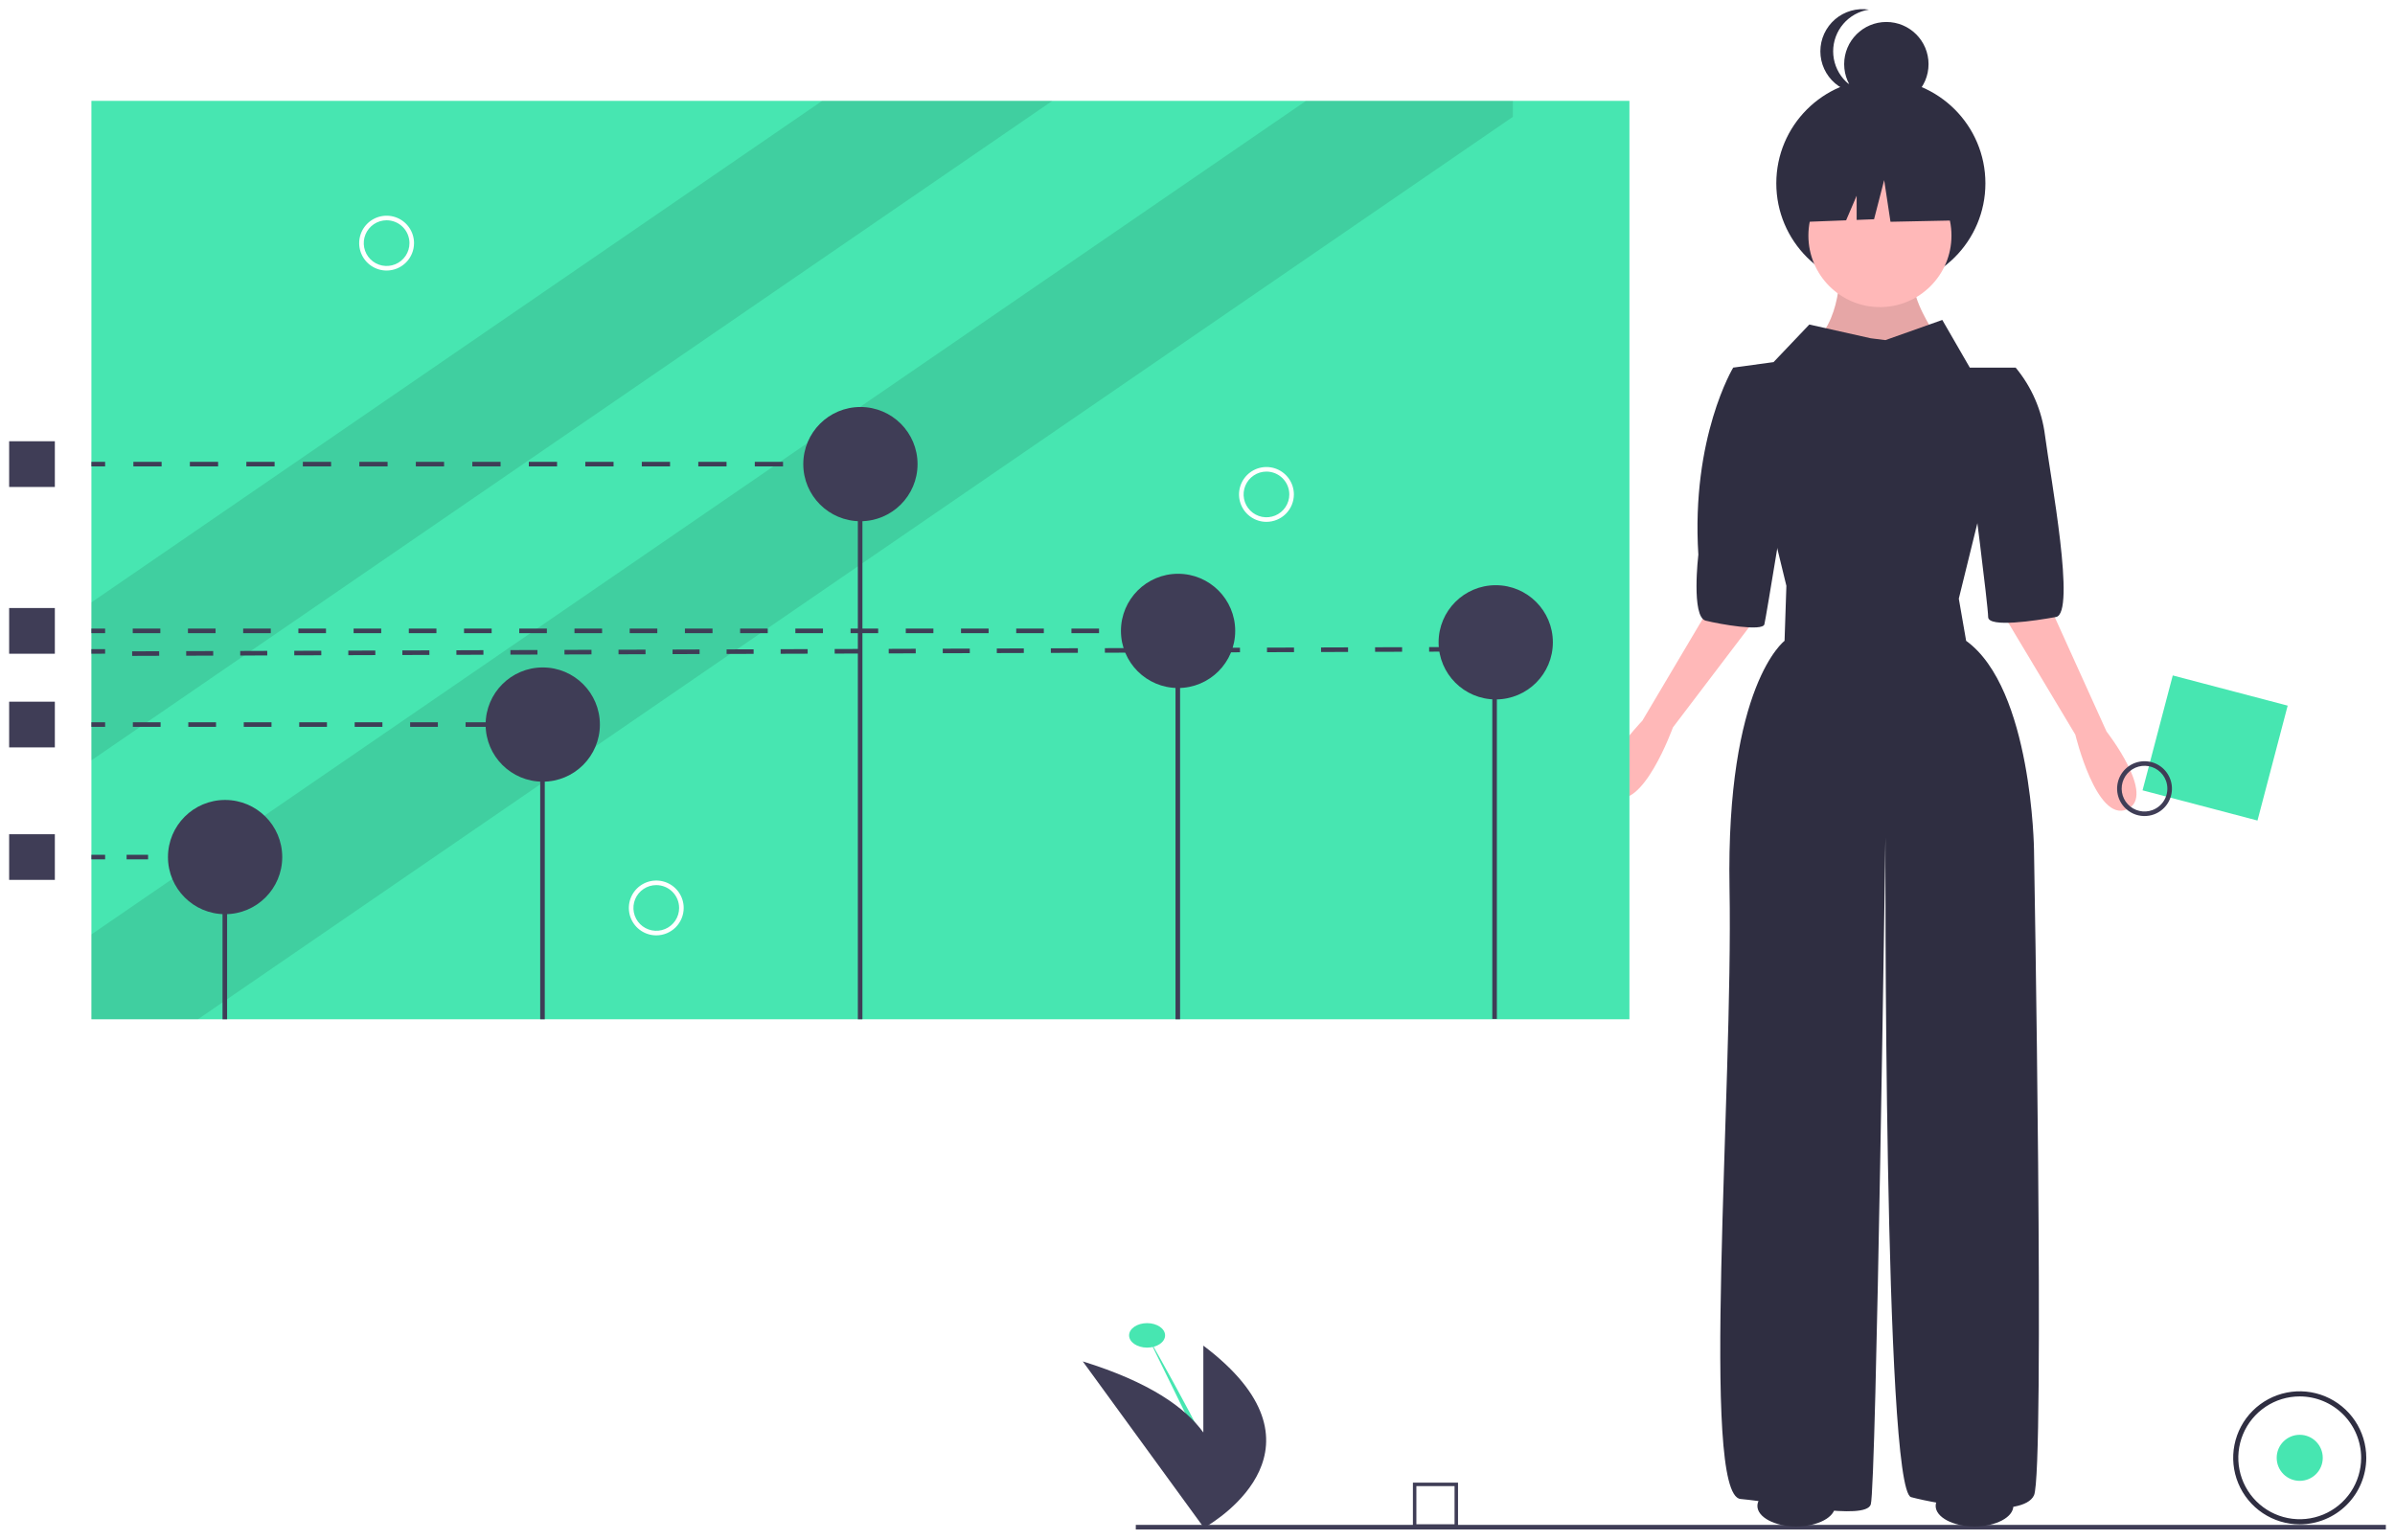 <svg width="1048" height="674" viewBox="0 0 1048 674" fill="none" xmlns="http://www.w3.org/2000/svg">
<g clip-path="url(#clip0)" filter="url(#filter0_d)">
<path d="M823.019 121.996C848.285 121.996 868.767 101.514 868.767 76.248C868.767 50.981 848.285 30.499 823.019 30.499C797.753 30.499 777.271 50.981 777.271 76.248C777.271 101.514 797.753 121.996 823.019 121.996Z" fill="#2F2E41"/>
<path d="M804.96 115.174C804.96 115.174 805.763 141.66 788.105 149.686C770.448 157.712 857.129 156.909 857.129 156.909C857.129 156.909 831.446 125.608 838.669 115.174L804.96 115.174Z" fill="#FFB8B8"/>
<path opacity="0.1" d="M804.96 115.174C804.96 115.174 805.763 141.66 788.105 149.686C770.448 157.712 857.129 156.909 857.129 156.909C857.129 156.909 831.446 125.608 838.669 115.174L804.96 115.174Z" fill="black"/>
<path d="M822.618 130.423C839.905 130.423 853.92 116.409 853.92 99.122C853.92 81.834 839.905 67.82 822.618 67.82C805.331 67.82 791.316 81.834 791.316 99.122C791.316 116.409 805.331 130.423 822.618 130.423Z" fill="#FFB8B8"/>
<path d="M818.605 144.068L791.717 138.048L776.067 154.501L758.409 156.909L781.685 252.419L780.882 276.497C780.882 276.497 755.199 295.76 756.804 384.849C758.409 473.938 743.962 650.511 761.62 652.117C779.277 653.722 816.197 661.748 818.605 654.524C821.012 647.301 825.025 362.376 825.025 362.376C825.025 362.376 824.223 648.104 836.262 651.314C848.301 654.524 885.221 660.945 890.036 650.511C894.852 640.077 890.036 367.994 890.036 367.994C890.036 367.994 889.234 297.365 860.34 276.497L857.13 258.037L882.01 156.909H861.945L849.906 136.042L825.025 144.87L818.605 144.068Z" fill="#2F2E41"/>
<path d="M753.028 253.474L718.628 311.506C718.628 311.506 693.469 337.32 706.06 344.45C718.65 351.58 732.036 314.392 732.036 314.392L769.045 265.666L753.028 253.474Z" fill="#FFB8B8"/>
<path d="M893.947 254.708L921.764 316.167C921.764 316.167 943.934 344.589 930.637 350.293C917.34 355.997 908.12 317.563 908.12 317.563L876.688 265.066L893.947 254.708Z" fill="#FFB8B8"/>
<path d="M768.843 162.528L758.409 156.909C758.409 156.909 739.95 187.408 743.16 238.775C743.16 238.775 739.95 266.064 746.37 267.669C752.791 269.274 771.251 272.485 772.054 269.274C772.856 266.064 782.488 206.671 782.488 206.671L768.843 162.528Z" fill="#2F2E41"/>
<path d="M872.379 160.922L882.011 156.909C889.031 165.384 893.486 175.686 894.852 186.606C897.26 205.066 908.497 264.459 899.668 266.064C890.839 267.669 869.971 270.879 869.971 266.064C869.971 261.248 862.748 205.066 862.748 205.066L872.379 160.922Z" fill="#2F2E41"/>
<path d="M853.215 70.96L829.999 58.799L797.939 63.774L791.306 93.071L807.818 92.436L812.43 81.672V92.258L820.049 91.965L824.471 74.83L827.235 93.071L854.321 92.518L853.215 70.96Z" fill="#2F2E41"/>
<path d="M825.427 42.538C835.622 42.538 843.887 34.273 843.887 24.078C843.887 13.883 835.622 5.618 825.427 5.618C815.232 5.618 806.967 13.883 806.967 24.078C806.967 34.273 815.232 42.538 825.427 42.538Z" fill="#2F2E41"/>
<path d="M802.151 18.46C802.152 14.051 803.73 9.787 806.6 6.44C809.471 3.093 813.444 0.884 817.802 0.212C815.173 -0.19 812.487 -0.019 809.929 0.713C807.372 1.445 805.003 2.721 802.984 4.454C800.966 6.187 799.346 8.336 798.235 10.753C797.125 13.171 796.55 15.8 796.55 18.46C796.55 21.12 797.125 23.749 798.235 26.166C799.346 28.584 800.966 30.733 802.984 32.466C805.003 34.199 807.372 35.475 809.929 36.207C812.487 36.939 815.173 37.11 817.802 36.707C813.444 36.036 809.471 33.827 806.6 30.48C803.73 27.133 802.152 22.869 802.151 18.46V18.46Z" fill="#2F2E41"/>
<path d="M501.944 585.868C506.293 585.868 509.82 583.468 509.82 580.508C509.82 577.547 506.293 575.147 501.944 575.147C497.594 575.147 494.068 577.547 494.068 580.508C494.068 583.468 497.594 585.868 501.944 585.868Z" fill="#47E6B1"/>
<path d="M501.944 580.508C501.944 580.508 539.353 645.506 538.369 654.887Z" fill="#47E6B1"/>
<path d="M526.555 584.992V623.015C518.719 612.157 503.09 600.977 473.801 591.901L526.555 664.363V664.913C526.555 664.913 526.655 664.86 526.84 664.755L526.93 664.878C526.93 664.878 527.006 664.777 527.14 664.583C533.286 661.023 584.835 628.921 526.555 584.992Z" fill="#3F3D56"/>
<path d="M1044 663.458H497V665.458H1044V663.458Z" fill="#3F3D56"/>
<path d="M638 664.708H618.259V644.967H638V664.708ZM619.777 663.19H636.481V646.486H619.777V663.19Z" fill="#3F3D56"/>
<path d="M1006.31 644.182C1011.88 644.182 1016.39 639.67 1016.39 634.104C1016.39 628.537 1011.88 624.025 1006.31 624.025C1000.74 624.025 996.231 628.537 996.231 634.104C996.231 639.67 1000.74 644.182 1006.31 644.182Z" fill="#47E6B1"/>
<path d="M1006.31 663.219C1000.55 663.219 994.923 661.512 990.134 658.312C985.346 655.113 981.614 650.566 979.411 645.246C977.207 639.925 976.63 634.071 977.754 628.423C978.877 622.775 981.65 617.587 985.722 613.515C989.794 609.443 994.982 606.67 1000.63 605.547C1006.28 604.423 1012.13 605 1017.45 607.204C1022.77 609.407 1027.32 613.139 1030.52 617.927C1033.72 622.715 1035.43 628.345 1035.43 634.103C1035.42 641.823 1032.35 649.223 1026.89 654.682C1021.43 660.14 1014.03 663.211 1006.31 663.219V663.219ZM1006.31 607.227C1000.99 607.227 995.798 608.803 991.379 611.756C986.959 614.71 983.514 618.907 981.48 623.818C979.446 628.729 978.913 634.133 979.95 639.347C980.987 644.56 983.547 649.349 987.306 653.108C991.065 656.866 995.854 659.426 1001.07 660.463C1006.28 661.5 1011.68 660.968 1016.6 658.934C1021.51 656.9 1025.7 653.455 1028.66 649.035C1031.61 644.615 1033.19 639.419 1033.19 634.103C1033.18 626.978 1030.34 620.146 1025.31 615.108C1020.27 610.069 1013.44 607.235 1006.31 607.227V607.227Z" fill="#2F2E41"/>
<path d="M713 40.147H40V442.147H713V40.147Z" fill="#47E6B1"/>
<path opacity="0.1" d="M460.48 40.147L40 328.807V259.667L359.77 40.147H460.48Z" fill="black"/>
<path opacity="0.1" d="M662 40.147V47.137L86.6 442.147H40V405.007L571.48 40.147H662Z" fill="black"/>
<path d="M99.376 371.147H97.376V442.147H99.376V371.147Z" fill="#3F3D56"/>
<path d="M98.5 396.147C112.307 396.147 123.5 384.954 123.5 371.147C123.5 357.34 112.307 346.147 98.5 346.147C84.693 346.147 73.5 357.34 73.5 371.147C73.5 384.954 84.693 396.147 98.5 396.147Z" fill="#3F3D56"/>
<path d="M238.377 310.147H236.377V442.147H238.377V310.147Z" fill="#3F3D56"/>
<path d="M237.5 338.147C251.307 338.147 262.5 326.954 262.5 313.147C262.5 299.34 251.307 288.147 237.5 288.147C223.693 288.147 212.5 299.34 212.5 313.147C212.5 326.954 223.693 338.147 237.5 338.147Z" fill="#3F3D56"/>
<path d="M377.377 199.147H375.377V442.147H377.377V199.147Z" fill="#3F3D56"/>
<path d="M376.5 224.147C390.307 224.147 401.5 212.954 401.5 199.147C401.5 185.34 390.307 174.147 376.5 174.147C362.693 174.147 351.5 185.34 351.5 199.147C351.5 212.954 362.693 224.147 376.5 224.147Z" fill="#3F3D56"/>
<path d="M516.376 272.147H514.376V442.147H516.376V272.147Z" fill="#3F3D56"/>
<path d="M515.5 297.147C529.307 297.147 540.5 285.954 540.5 272.147C540.5 258.34 529.307 247.147 515.5 247.147C501.693 247.147 490.5 258.34 490.5 272.147C490.5 285.954 501.693 297.147 515.5 297.147Z" fill="#3F3D56"/>
<path d="M655 283H653V442H655V283Z" fill="#3F3D56"/>
<path d="M654.5 302.147C668.307 302.147 679.5 290.954 679.5 277.147C679.5 263.34 668.307 252.147 654.5 252.147C640.693 252.147 629.5 263.34 629.5 277.147C629.5 290.954 640.693 302.147 654.5 302.147Z" fill="#3F3D56"/>
<path d="M46 370.147H40V372.147H46V370.147Z" fill="#3F3D56"/>
<path d="M83.601 372.147H74.2V370.147H83.601V372.147ZM64.8 372.147H55.4V370.147H64.8V372.147Z" fill="#3F3D56"/>
<path d="M99 370.147H93V372.147H99V370.147Z" fill="#3F3D56"/>
<path d="M46 312.147H40V314.147H46V312.147Z" fill="#3F3D56"/>
<path d="M215.866 314.147H203.733V312.147H215.866V314.147ZM191.6 314.147H179.466V312.147H191.6V314.147ZM167.333 314.147H155.2V312.147H167.333V314.147ZM143.066 314.147H130.933V312.147H143.066V314.147ZM118.799 314.147H106.666V312.147H118.799V314.147ZM94.533 314.147H82.399V312.147H94.533V314.147ZM70.266 314.147H58.133V312.147H70.266V314.147Z" fill="#3F3D56"/>
<path d="M234 312.147H228V314.147H234V312.147Z" fill="#3F3D56"/>
<path d="M46 271.147H40V273.147H46V271.147Z" fill="#3F3D56"/>
<path d="M480.919 273.147H468.838V271.147H480.919V273.147ZM456.757 273.147H444.676V271.147H456.757L456.757 273.147ZM432.595 273.147H420.514V271.147H432.595L432.595 273.147ZM408.432 273.147H396.351V271.147H408.432L408.432 273.147ZM384.27 273.147H372.189V271.147H384.27L384.27 273.147ZM360.108 273.147H348.027V271.147H360.108L360.108 273.147ZM335.946 273.147H323.865V271.147H335.946L335.946 273.147ZM311.784 273.147H299.703V271.147H311.784L311.784 273.147ZM287.622 273.147H275.541V271.147H287.622L287.622 273.147ZM263.46 273.147H251.378V271.147H263.459L263.46 273.147ZM239.297 273.147H227.216V271.147H239.297L239.297 273.147ZM215.135 273.147H203.054V271.147H215.135L215.135 273.147ZM190.973 273.147H178.892V271.147H190.973L190.973 273.147ZM166.811 273.147H154.729V271.147H166.811L166.811 273.147ZM142.648 273.147H130.567V271.147H142.648L142.648 273.147ZM118.486 273.147H106.405V271.147H118.486L118.486 273.147ZM94.324 273.147H82.243V271.147H94.324L94.324 273.147ZM70.162 273.147H58.081V271.147H70.162L70.162 273.147Z" fill="#3F3D56"/>
<path d="M499 271.147H493V273.147H499V271.147Z" fill="#3F3D56"/>
<path d="M46 198.147H40V200.147H46V198.147Z" fill="#3F3D56"/>
<path d="M342.639 200.147H330.279V198.147H342.639V200.147ZM317.919 200.147H305.559V198.147H317.919V200.147ZM293.199 200.147H280.839V198.147H293.199V200.147ZM268.479 200.147H256.119V198.147H268.48L268.479 200.147ZM243.759 200.147H231.399V198.147H243.759V200.147ZM219.04 200.147H206.679V198.147H219.04L219.04 200.147ZM194.319 200.147H181.96V198.147H194.319L194.319 200.147ZM169.599 200.147H157.239V198.147H169.599V200.147ZM144.879 200.147H132.52V198.147H144.879L144.879 200.147ZM120.159 200.147H107.799V198.147H120.159V200.147ZM95.439 200.147H83.08V198.147H95.439V200.147ZM70.719 200.147H58.359V198.147H70.719V200.147Z" fill="#3F3D56"/>
<path d="M361 198.147H355V200.147H361V198.147Z" fill="#3F3D56"/>
<path d="M45.996 280.127L39.996 280.147L40.003 282.147L46.003 282.127L45.996 280.127Z" fill="#3F3D56"/>
<path d="M57.827 283.089L57.82 281.089L69.644 281.051L69.651 283.051L57.827 283.089ZM81.474 283.013L81.467 281.013L93.291 280.974L93.298 282.974L81.474 283.013ZM105.121 282.936L105.114 280.936L116.938 280.897L116.945 282.897L105.121 282.936ZM128.769 282.859L128.762 280.859L140.585 280.82L140.592 282.82L128.769 282.859ZM152.416 282.782L152.409 280.782L164.232 280.743L164.239 282.743L152.416 282.782ZM176.063 282.705L176.056 280.705L187.879 280.667L187.886 282.667L176.063 282.705ZM199.71 282.628L199.703 280.628L211.527 280.589L211.533 282.589L199.71 282.628ZM223.357 282.551L223.35 280.551L235.173 280.513L235.18 282.513L223.357 282.551ZM247.004 282.474L246.997 280.474L258.82 280.436L258.827 282.436L247.004 282.474ZM270.651 282.397L270.644 280.397L282.467 280.359L282.474 282.359L270.651 282.397ZM294.298 282.32L294.291 280.32L306.114 280.282L306.121 282.282L294.298 282.32ZM317.945 282.244L317.938 280.244L329.762 280.205L329.769 282.205L317.945 282.244ZM341.592 282.167L341.585 280.167L353.409 280.128L353.416 282.128L341.592 282.167ZM365.239 282.09L365.232 280.09L377.056 280.051L377.063 282.051L365.239 282.09ZM388.887 282.013L388.88 280.013L400.703 279.974L400.71 281.974L388.887 282.013ZM412.534 281.936L412.527 279.936L424.35 279.897L424.357 281.897L412.534 281.936ZM436.181 281.859L436.174 279.859L447.997 279.82L448.004 281.82L436.181 281.859ZM459.828 281.782L459.821 279.782L471.644 279.744L471.651 281.744L459.828 281.782ZM483.474 281.705L483.468 279.705L495.291 279.667L495.297 281.667L483.474 281.705ZM507.121 281.628L507.116 279.628L518.939 279.59L518.945 281.59L507.121 281.628ZM530.768 281.551L530.762 279.551L542.586 279.513L542.592 281.513L530.768 281.551ZM554.415 281.475L554.41 279.475L566.233 279.436L566.239 281.436L554.415 281.475ZM578.062 281.397L578.056 279.397L589.88 279.359L589.886 281.359L578.062 281.397ZM601.709 281.321L601.703 279.321L613.527 279.282L613.533 281.282L601.709 281.321ZM625.357 281.244L625.351 279.244L637.174 279.205L637.18 281.205L625.357 281.244Z" fill="#3F3D56"/>
<path d="M24 189.147H4V209.147H24V189.147Z" fill="#3F3D56"/>
<path d="M24 262.147H4V282.147H24V262.147Z" fill="#3F3D56"/>
<path d="M24 303.147H4V323.147H24V303.147Z" fill="#3F3D56"/>
<path d="M24 361.147H4V381.147H24V361.147Z" fill="#3F3D56"/>
<path d="M987.828 355.155L1001.04 304.862L950.75 291.647L937.535 341.939L987.828 355.155Z" fill="#47E6B1"/>
<path d="M927.167 345.43C926.33 343.209 926.171 340.79 926.709 338.479C927.247 336.167 928.458 334.067 930.19 332.444C931.921 330.821 934.095 329.747 936.437 329.36C938.778 328.972 941.182 329.288 943.345 330.266C945.507 331.245 947.33 332.843 948.584 334.858C949.838 336.873 950.467 339.214 950.39 341.587C950.314 343.959 949.535 346.255 948.154 348.185C946.772 350.114 944.849 351.591 942.628 352.428C939.65 353.546 936.349 353.438 933.451 352.126C930.552 350.814 928.293 348.406 927.167 345.43V345.43ZM947.754 337.672C947.057 335.822 945.826 334.219 944.218 333.068C942.61 331.917 940.696 331.268 938.72 331.204C936.743 331.14 934.792 331.664 933.112 332.709C931.433 333.754 930.102 335.273 929.286 337.075C928.471 338.877 928.208 340.88 928.531 342.832C928.854 344.783 929.748 346.595 931.101 348.038C932.453 349.481 934.203 350.49 936.13 350.938C938.056 351.387 940.072 351.254 941.923 350.556C944.403 349.619 946.409 347.736 947.503 345.32C948.596 342.905 948.686 340.154 947.754 337.672V337.672Z" fill="#3F3D56"/>
<path d="M786 664.147C795.389 664.147 803 660.118 803 655.147C803 650.176 795.389 646.147 786 646.147C776.611 646.147 769 650.176 769 655.147C769 660.118 776.611 664.147 786 664.147Z" fill="#2F2E41"/>
<path d="M864 664.147C873.389 664.147 881 660.118 881 655.147C881 650.176 873.389 646.147 864 646.147C854.611 646.147 847 650.176 847 655.147C847 660.118 854.611 664.147 864 664.147Z" fill="#2F2E41"/>
<path d="M554.172 224.419C551.798 224.419 549.478 223.715 547.505 222.396C545.532 221.078 543.994 219.204 543.085 217.011C542.177 214.818 541.939 212.405 542.402 210.078C542.865 207.75 544.008 205.612 545.687 203.933C547.365 202.255 549.503 201.112 551.831 200.649C554.159 200.186 556.571 200.424 558.764 201.332C560.957 202.24 562.831 203.778 564.15 205.752C565.468 207.725 566.172 210.045 566.172 212.419C566.168 215.6 564.903 218.65 562.653 220.9C560.403 223.15 557.353 224.415 554.172 224.419ZM554.172 202.419C552.194 202.419 550.261 203.005 548.616 204.104C546.972 205.203 545.69 206.765 544.933 208.592C544.176 210.419 543.978 212.43 544.364 214.37C544.75 216.309 545.702 218.091 547.101 219.49C548.499 220.888 550.281 221.841 552.221 222.227C554.161 222.612 556.171 222.414 557.999 221.657C559.826 220.901 561.388 219.619 562.487 217.974C563.585 216.33 564.172 214.397 564.172 212.419C564.169 209.767 563.114 207.226 561.24 205.351C559.365 203.476 556.823 202.422 554.172 202.419Z" fill="white"/>
<path d="M287.172 405.418C284.799 405.418 282.478 404.715 280.505 403.396C278.532 402.078 276.994 400.203 276.085 398.011C275.177 395.818 274.939 393.405 275.402 391.077C275.865 388.75 277.008 386.611 278.687 384.933C280.365 383.255 282.503 382.112 284.831 381.649C287.159 381.186 289.571 381.424 291.764 382.332C293.957 383.24 295.831 384.778 297.15 386.752C298.468 388.725 299.172 391.045 299.172 393.418C299.168 396.6 297.903 399.65 295.653 401.9C293.404 404.149 290.353 405.415 287.172 405.418V405.418ZM287.172 383.418C285.194 383.418 283.261 384.005 281.616 385.104C279.972 386.203 278.69 387.764 277.933 389.592C277.176 391.419 276.978 393.43 277.364 395.369C277.75 397.309 278.702 399.091 280.101 400.49C281.499 401.888 283.281 402.84 285.221 403.226C287.161 403.612 289.171 403.414 290.999 402.657C292.826 401.9 294.388 400.619 295.487 398.974C296.585 397.33 297.172 395.396 297.172 393.418C297.169 390.767 296.114 388.225 294.24 386.351C292.365 384.476 289.823 383.421 287.172 383.418V383.418Z" fill="white"/>
<path d="M169.172 114.419C166.799 114.419 164.478 113.715 162.505 112.396C160.532 111.078 158.994 109.204 158.085 107.011C157.177 104.818 156.939 102.405 157.402 100.078C157.865 97.75 159.008 95.612 160.687 93.933C162.365 92.255 164.503 91.112 166.831 90.649C169.159 90.186 171.571 90.424 173.764 91.332C175.957 92.24 177.831 93.778 179.15 95.752C180.468 97.725 181.172 100.045 181.172 102.419C181.168 105.6 179.903 108.65 177.653 110.9C175.403 113.15 172.353 114.415 169.172 114.419V114.419ZM169.172 92.419C167.194 92.419 165.261 93.005 163.616 94.104C161.972 95.203 160.69 96.765 159.933 98.592C159.176 100.419 158.978 102.43 159.364 104.37C159.75 106.309 160.702 108.091 162.101 109.49C163.499 110.888 165.281 111.841 167.221 112.227C169.161 112.612 171.171 112.414 172.999 111.657C174.826 110.901 176.388 109.619 177.487 107.974C178.585 106.33 179.172 104.397 179.172 102.419C179.169 99.767 178.114 97.226 176.24 95.351C174.365 93.476 171.823 92.422 169.172 92.419V92.419Z" fill="white"/>
</g>
<defs>
<filter id="filter0_d" x="0" y="0" width="1048" height="673.498" filterUnits="userSpaceOnUse" color-interpolation-filters="sRGB">
<feFlood flood-opacity="0" result="BackgroundImageFix"/>
<feColorMatrix in="SourceAlpha" type="matrix" values="0 0 0 0 0 0 0 0 0 0 0 0 0 0 0 0 0 0 127 0"/>
<feOffset dy="4"/>
<feGaussianBlur stdDeviation="2"/>
<feColorMatrix type="matrix" values="0 0 0 0 0 0 0 0 0 0 0 0 0 0 0 0 0 0 0.25 0"/>
<feBlend mode="normal" in2="BackgroundImageFix" result="effect1_dropShadow"/>
<feBlend mode="normal" in="SourceGraphic" in2="effect1_dropShadow" result="shape"/>
</filter>
<clipPath id="clip0">
<rect width="1040" height="665.498" fill="white" transform="translate(4)"/>
</clipPath>
</defs>
</svg>
